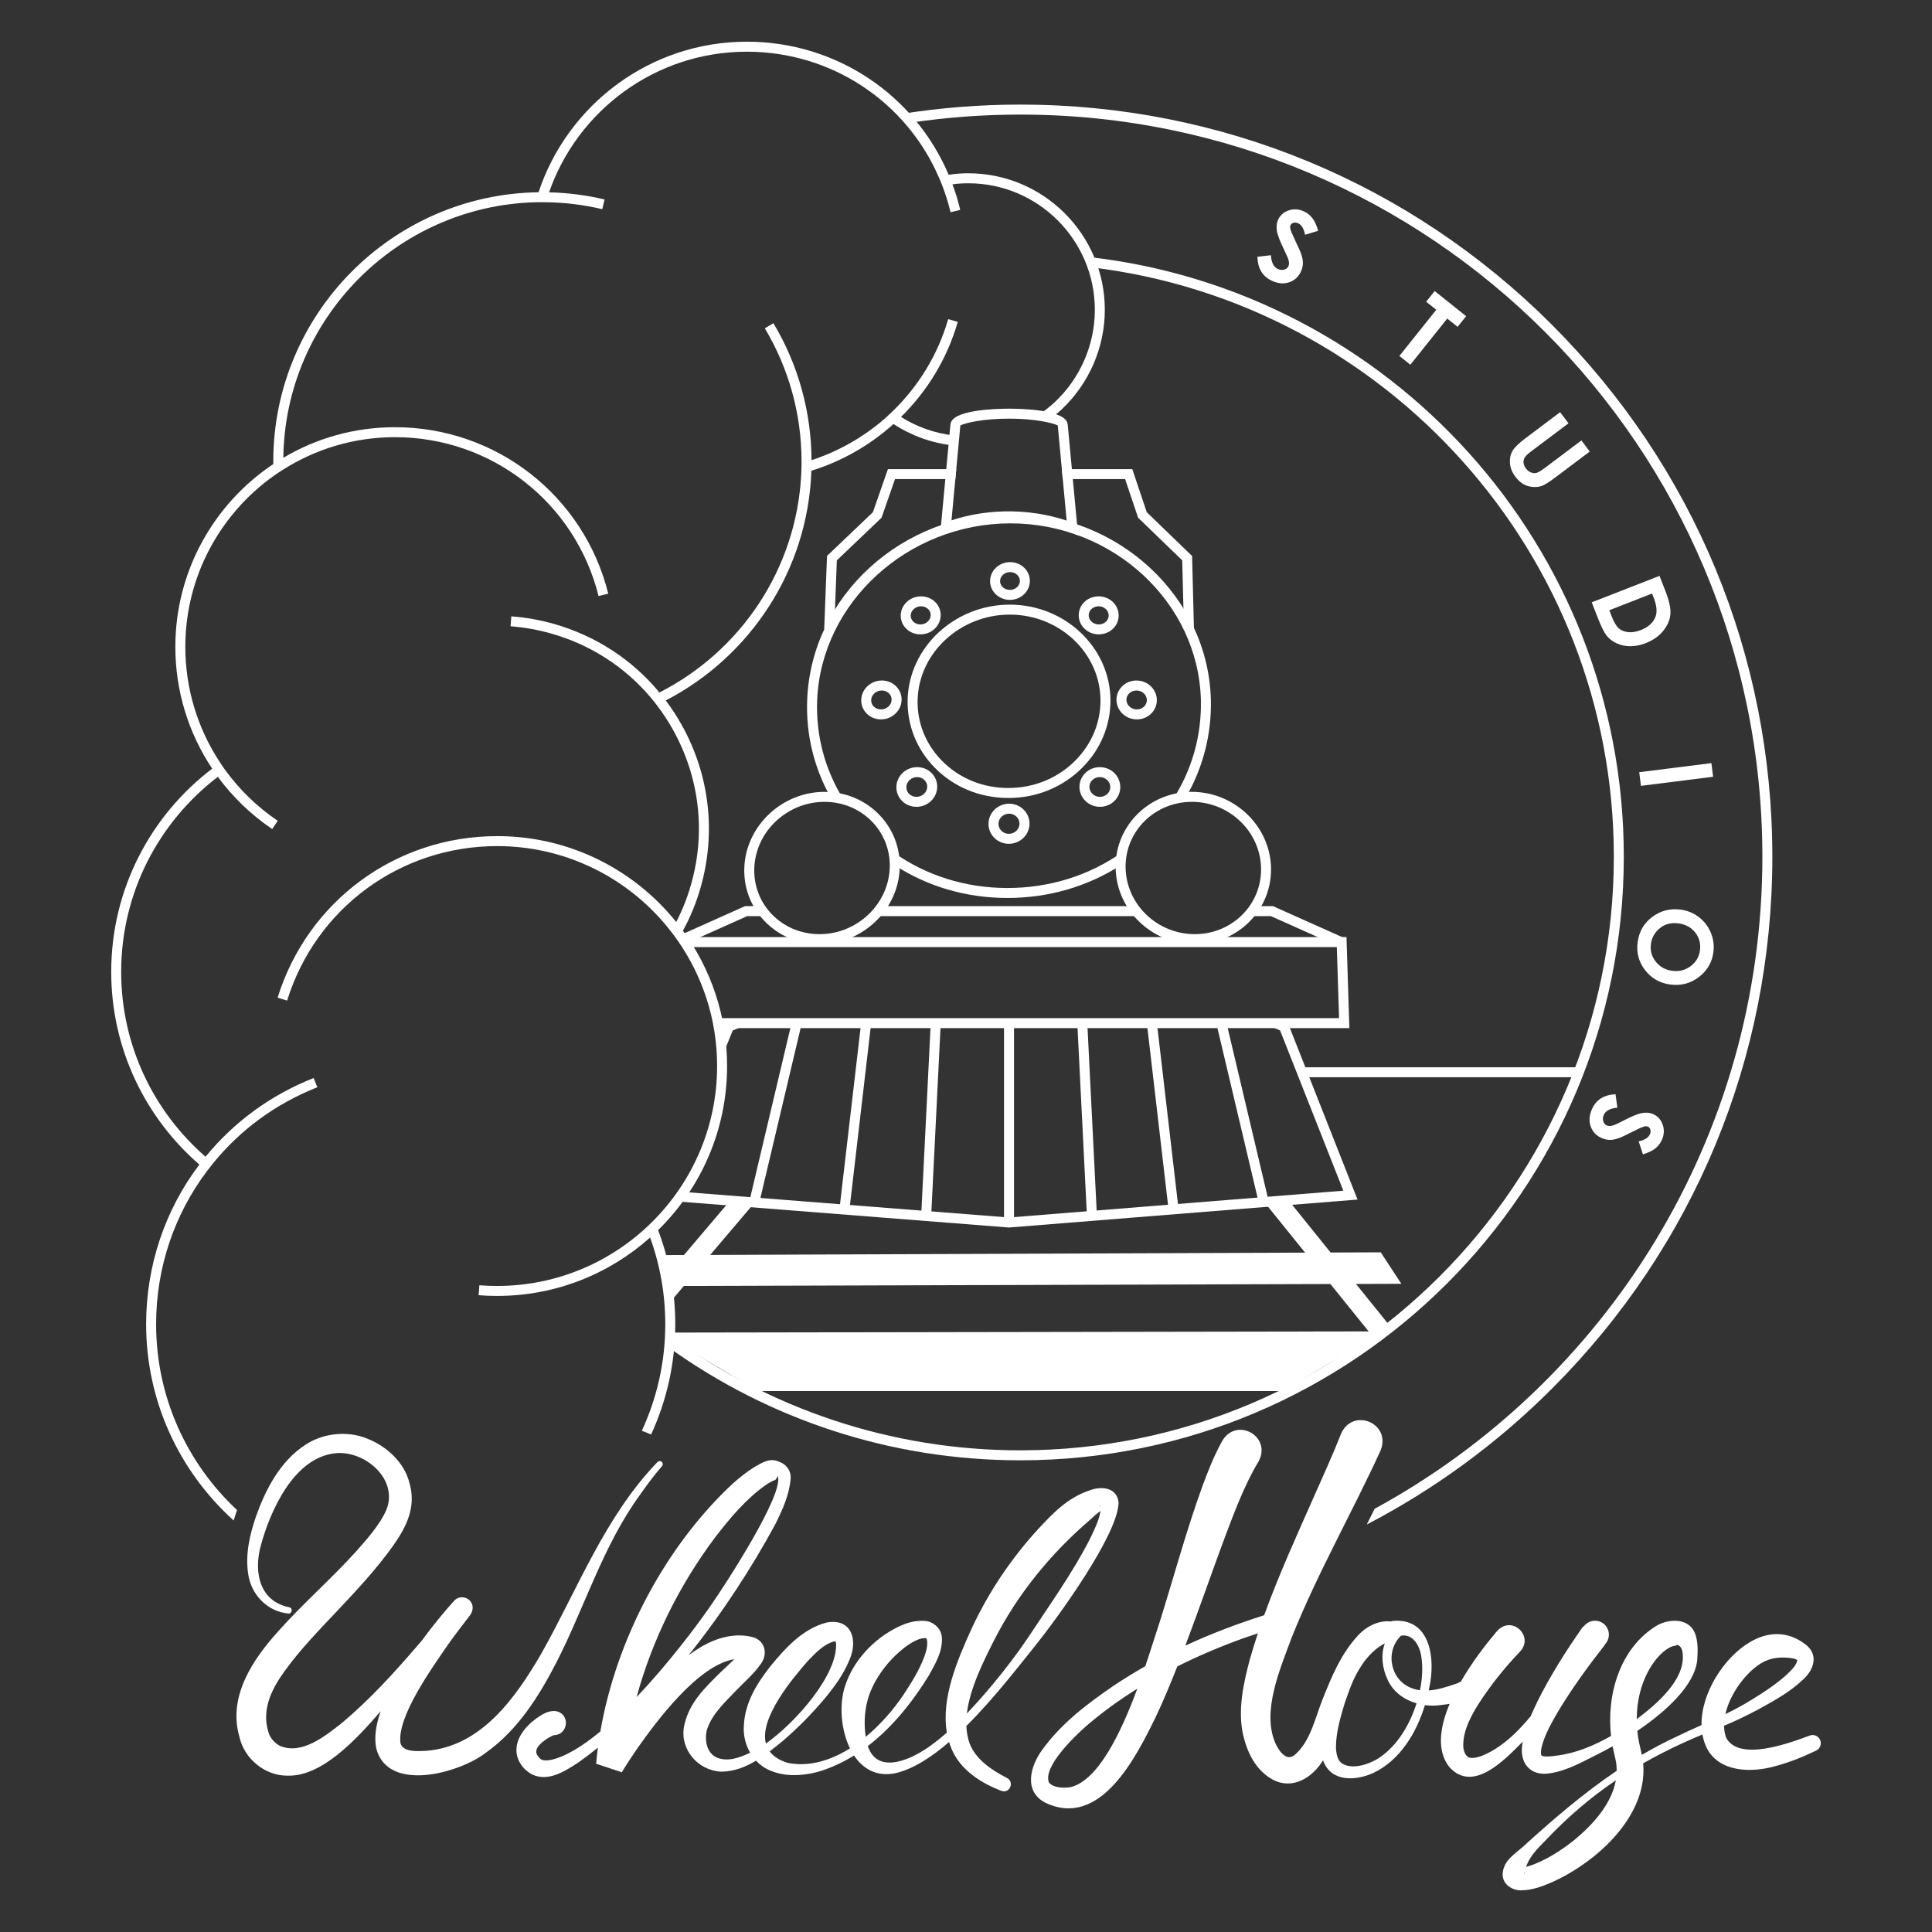 <?xml version="1.0" encoding="UTF-8"?>
<svg id="Layer_1" data-name="Layer 1" xmlns="http://www.w3.org/2000/svg" viewBox="0 0 1500 1500">
  <rect x="0" y="0" width="1500" height="1500" fill="#333333" stroke="none"/>
  <defs>
    <style>
      .cls-1 {
        fill: #fff;
        stroke-width: 0px;
      }
    </style>
  </defs>
  <path class="cls-1" d="m782.83,619.54c-22.01,0-42.35-8.41-57.26-23.68-13.94-14.28-21.36-32.94-20.89-52.53.97-40.75,36.55-73.89,79.3-73.89s77.85,33.17,78.17,73.95c.15,19.59-7.56,38.23-21.71,52.49-15.14,15.26-35.6,23.67-57.61,23.67Zm1.15-142.36c-38.58,0-70.68,29.75-71.55,66.33h0c-.42,17.5,6.22,34.17,18.69,46.94,13.44,13.77,31.81,21.35,51.72,21.35s38.43-7.59,52.11-21.38c12.68-12.78,19.6-29.47,19.46-46.97-.28-36.54-31.87-66.27-70.42-66.27Z"/>
  <path class="cls-1" d="m784.06,465.74c-4.23,0-8.32-1.67-11.21-4.59-2.72-2.75-4.19-6.35-4.15-10.13h0c.09-8.05,7.05-14.59,15.53-14.59,4.22,0,8.29,1.66,11.18,4.57,2.72,2.73,4.2,6.32,4.18,10.09-.05,8.09-7.01,14.66-15.53,14.66Zm-7.61-14.64h0c-.02,1.7.66,3.33,1.91,4.6,1.44,1.46,3.52,2.3,5.7,2.3,4.27,0,7.77-3.12,7.79-6.96.01-1.69-.68-3.32-1.93-4.58-1.44-1.45-3.51-2.29-5.68-2.29-4.25,0-7.75,3.11-7.79,6.93Z"/>
  <path class="cls-1" d="m714.59,492.52c-3.96,0-7.9-1.42-10.86-4.26h0c-2.89-2.78-4.46-6.49-4.41-10.43.05-4.05,1.78-7.83,4.86-10.65,6.1-5.58,15.84-5.55,21.72.06,2.9,2.77,4.48,6.48,4.45,10.42-.04,4.05-1.75,7.83-4.82,10.66-3.05,2.8-7.01,4.21-10.94,4.21Zm-5.49-9.85c3,2.89,8.01,2.86,11.18-.06,1.48-1.37,2.31-3.15,2.32-5.03.02-1.79-.71-3.47-2.05-4.75-2.99-2.85-7.99-2.82-11.14.06-1.49,1.36-2.32,3.15-2.34,5.03-.02,1.78.7,3.47,2.03,4.75h0Z"/>
  <path class="cls-1" d="m683.99,558.54c-4.33,0-8.32-1.66-11.24-4.68-2.77-2.86-4.23-6.61-4.1-10.57.26-8.24,7.44-14.95,16-14.95,4.32,0,8.3,1.65,11.22,4.65,2.77,2.85,4.23,6.58,4.13,10.52-.22,8.28-7.4,15.02-16,15.02Zm.65-22.44c-4.42,0-8.13,3.34-8.26,7.44-.06,1.84.63,3.59,1.92,4.93,1.45,1.5,3.47,2.32,5.68,2.32,4.44,0,8.15-3.35,8.26-7.48.05-1.84-.64-3.58-1.94-4.91-1.45-1.49-3.46-2.31-5.67-2.31Z"/>
  <path class="cls-1" d="m711.53,626.41c-4.06,0-8.1-1.5-11.13-4.5-2.92-2.9-4.5-6.74-4.45-10.84.05-4.2,1.8-8.13,4.93-11.07,6.26-5.88,16.25-5.86,22.27.06,2.94,2.89,4.54,6.73,4.5,10.83-.04,4.19-1.78,8.13-4.89,11.08h0c-3.13,2.96-7.19,4.44-11.22,4.44Zm.53-23.08c-2.1,0-4.23.77-5.88,2.32-1.58,1.48-2.46,3.45-2.49,5.52-.03,1.97.74,3.83,2.16,5.23,3.1,3.07,8.29,3.04,11.57-.06h0c1.57-1.49,2.45-3.45,2.47-5.52.02-1.98-.75-3.83-2.18-5.23-1.53-1.51-3.58-2.26-5.65-2.26Z"/>
  <path class="cls-1" d="m783.28,655.12c-4.34,0-8.38-1.67-11.38-4.71-2.91-2.94-4.49-6.82-4.44-10.92.09-8.54,7.27-15.49,16.01-15.49,4.32,0,8.35,1.66,11.36,4.68,2.9,2.92,4.49,6.78,4.47,10.87-.05,8.59-7.23,15.57-16.01,15.57Zm.19-23.37c-4.51,0-8.22,3.51-8.26,7.82-.02,2.02.76,3.93,2.2,5.39,1.54,1.55,3.62,2.41,5.87,2.41,4.53,0,8.24-3.53,8.26-7.86h0c.01-2.01-.78-3.91-2.22-5.36-1.54-1.54-3.62-2.4-5.86-2.4Z"/>
  <path class="cls-1" d="m854.01,626.41c-4.04,0-8.09-1.49-11.19-4.46-3.05-2.93-4.73-6.84-4.74-11,0-4.13,1.64-8.01,4.65-10.91,6.11-5.89,16.1-5.91,22.27-.02h0c3.06,2.93,4.76,6.83,4.78,10.99.02,4.13-1.62,8.01-4.61,10.92-3.07,2.99-7.11,4.48-11.16,4.48Zm-.16-23.08c-2.08,0-4.16.76-5.74,2.28-1.48,1.43-2.29,3.32-2.29,5.33,0,2.04.84,3.96,2.36,5.42,3.22,3.1,8.41,3.1,11.57.02,1.47-1.43,2.28-3.33,2.27-5.33-.01-2.04-.86-3.97-2.38-5.42h0c-1.61-1.53-3.71-2.3-5.8-2.3Z"/>
  <path class="cls-1" d="m882.64,558.54c-8.64,0-15.74-6.76-15.82-15.08-.04-3.92,1.48-7.65,4.28-10.48,2.95-2.99,6.95-4.63,11.25-4.63,8.6,0,15.69,6.73,15.82,15.01.06,3.94-1.45,7.68-4.25,10.53-2.96,3-6.96,4.66-11.28,4.66Zm-.29-22.44c-2.22,0-4.26.83-5.75,2.33-1.33,1.35-2.06,3.11-2.04,4.95.04,4.09,3.66,7.42,8.07,7.42,2.22,0,4.27-.83,5.76-2.35,1.33-1.35,2.06-3.12,2.03-4.97-.06-4.07-3.69-7.38-8.07-7.38Z"/>
  <path class="cls-1" d="m853.1,492.52c-3.94,0-7.89-1.41-10.91-4.23-3.01-2.81-4.67-6.57-4.68-10.58,0-3.98,1.63-7.71,4.59-10.5h0c5.96-5.6,15.7-5.61,21.72-.02,3.02,2.8,4.69,6.56,4.71,10.57.02,3.98-1.6,7.71-4.55,10.51-2.99,2.83-6.94,4.24-10.89,4.24Zm-5.69-19.66c-1.39,1.31-2.15,3.03-2.15,4.84,0,1.85.79,3.6,2.22,4.93,3.1,2.9,8.12,2.91,11.18.02,1.38-1.31,2.14-3.03,2.13-4.85,0-1.85-.8-3.6-2.24-4.93-3.1-2.89-8.1-2.88-11.14-.02h0Z"/>
  <path class="cls-1" d="m640.15,622.55c28.73,0,51.41,22.62,50.65,50.82-.77,28.53-25.19,51.9-54.54,51.9s-52-23.38-50.61-51.9c1.37-28.2,25.76-50.82,54.49-50.82m0-7.75c-32.76,0-60.67,26.1-62.23,58.19-.77,15.75,4.75,30.66,15.54,41.99,11.08,11.63,26.28,18.04,42.81,18.04,33.46,0,61.4-26.67,62.28-59.44.42-15.49-5.27-30.11-16.02-41.15-11.07-11.37-26.12-17.63-42.38-17.63h0Z"/>
  <path class="cls-1" d="m925.39,622.55c28.73,0,52.76,22.62,53.67,50.82.93,28.53-22.1,51.9-51.45,51.9s-53.39-23.38-53.7-51.9c-.31-28.2,22.74-50.82,51.47-50.82m0-7.75c-16.24,0-31.37,6.25-42.59,17.59-10.89,11.01-16.8,25.59-16.63,41.06.36,32.85,27.92,59.57,61.45,59.57,16.51,0,31.79-6.4,43.03-18.01,10.93-11.3,16.67-26.18,16.16-41.9-1.04-32.15-28.6-58.31-61.42-58.31h0Z"/>
  <rect class="cls-1" x="779.52" y="794.36" width="7.75" height="154.79"/>
  <rect class="cls-1" x="647.78" y="865.36" width="149.93" height="7.75" transform="translate(-181.19 1548.07) rotate(-87.16)"/>
  <rect class="cls-1" x="591.81" y="862.34" width="144.68" height="7.75" transform="translate(-273.19 1425.54) rotate(-83.35)"/>
  <rect class="cls-1" x="530.51" y="860.11" width="143.1" height="7.75" transform="translate(-377.4 1250.77) rotate(-76.68)"/>
  <rect class="cls-1" x="840.18" y="794.27" width="7.75" height="149.93" transform="translate(-42.34 43.22) rotate(-2.86)"/>
  <rect class="cls-1" x="898.77" y="793.88" width="7.75" height="144.68" transform="translate(-94.07 110.13) rotate(-6.64)"/>
  <rect class="cls-1" x="960.86" y="792.44" width="7.75" height="143.1" transform="translate(-172.97 245.26) rotate(-13.31)"/>
  <path class="cls-1" d="m828.96,329.56h-.05c-.74-11.36-34.91-12.27-45.47-12.27s-44.75.91-45.48,12.28h-.05s-8.08,86.49-8.08,86.49l6.05-2.68c.44-.2,44.08-19.1,95.35.09l5.79,2.17-8.05-86.08Zm-90.23,74.46l6.89-73.74-3.86-.36h0l3.86.36c4.25-2.05,18-5.25,37.81-5.25s33.56,3.2,37.81,5.25l3.86-.36h0l-3.86.36,6.91,73.9c-41.02-13.43-75.86-4.75-89.43-.16Z"/>
  <g>
    <path class="cls-1" d="m1023.42,179.19l-10.16,3.07c-.92-4.7-2.69-7.66-5.33-8.86-1.28-.59-2.49-.73-3.62-.41s-1.89.9-2.29,1.76c-.39.87-.47,1.82-.25,2.85.32,1.38,1.71,4.68,4.15,9.88,2.3,4.83,3.66,7.83,4.08,9.01,1.06,2.91,1.59,5.46,1.58,7.67-.01,2.21-.51,4.39-1.5,6.56-1.93,4.22-4.98,7.03-9.15,8.43-4.17,1.41-8.6,1.05-13.28-1.1-3.65-1.67-6.43-4.04-8.32-7.07-1.9-3.03-2.93-6.91-3.1-11.64l10.49-1.19c.39,5.67,2.19,9.25,5.41,10.71,1.68.77,3.31.93,4.9.47,1.59-.46,2.68-1.32,3.27-2.59.53-1.17.64-2.53.3-4.09-.33-1.56-1.41-4.21-3.25-7.95-3.51-7.13-5.5-12.3-6-15.53-.49-3.23-.18-6.07.95-8.54,1.63-3.56,4.39-5.99,8.27-7.29,3.88-1.31,7.81-1.04,11.8.78,2.56,1.18,4.73,2.89,6.5,5.15,1.78,2.24,3.29,5.56,4.56,9.94Z"/>
    <path class="cls-1" d="m1113.9,225.98l24.39,19.49-6.62,8.28-8.04-6.42-28.64,35.84-8.52-6.8,28.64-35.85-7.83-6.26,6.61-8.28Z"/>
    <path class="cls-1" d="m1211.29,320.02l6.49,8.62-29.19,21.96c-2.52,1.89-4.13,3.45-4.84,4.67-.72,1.23-1,2.58-.86,4.06.14,1.48.75,2.94,1.82,4.37,1.15,1.51,2.47,2.55,3.99,3.12,1.52.58,2.97.67,4.36.28s3.59-1.72,6.62-4l28.11-21.15,6.49,8.62-26.91,20.24c-4.55,3.42-7.88,5.53-10.03,6.35s-4.58,1.11-7.3.9c-2.72-.21-5.18-.96-7.39-2.25-2.2-1.3-4.24-3.18-6.12-5.69-2.46-3.27-3.86-6.68-4.18-10.24-.32-3.55.26-6.7,1.74-9.45,1.48-2.74,4.9-6.14,10.28-10.18l26.91-20.25Z"/>
    <path class="cls-1" d="m1288.42,447.11l4.64,11.86c2.98,7.65,4.25,13.7,3.81,18.16-.44,4.45-2.33,8.72-5.65,12.79-3.33,4.07-7.84,7.22-13.54,9.45-4.06,1.58-8.04,2.37-11.97,2.35-3.92-.03-7.47-.78-10.63-2.28-3.17-1.49-5.72-3.46-7.66-5.88-1.94-2.43-4.24-7.05-6.9-13.86l-4.71-12.05,52.62-20.55Zm-5.78,13.72l-33.19,12.96,1.82,4.65c1.79,4.58,3.61,7.69,5.47,9.34,1.86,1.65,4.28,2.65,7.27,3s6.31-.2,9.93-1.61c5.59-2.18,9.31-5.43,11.17-9.76,1.67-3.89,1.29-8.95-1.14-15.18l-1.33-3.39Z"/>
    <path class="cls-1" d="m1328.73,592.48l1.33,10.59-56.04,7.06-1.33-10.59,56.04-7.06Z"/>
    <path class="cls-1" d="m1330.27,739.32c-1.05,7.92-4.83,14.35-11.32,19.29-6.49,4.94-13.86,6.87-22.11,5.77-8.17-1.08-14.71-4.82-19.62-11.19-4.91-6.37-6.84-13.57-5.77-21.6,1.11-8.41,4.94-15,11.49-19.79,6.55-4.8,13.82-6.65,21.82-5.59,5.35.71,10.1,2.65,14.25,5.84,4.15,3.18,7.23,7.21,9.26,12.1,2.02,4.88,2.69,9.94,2,15.17Zm-10.42-1.5c.69-5.19-.53-9.78-3.67-13.79-3.13-4.01-7.48-6.38-13.04-7.12-6.19-.82-11.39.75-15.58,4.72-3.27,3.09-5.21,6.86-5.8,11.33-.67,5.06.58,9.61,3.76,13.65s7.45,6.42,12.81,7.12c5.33.71,10.08-.48,14.24-3.58,4.17-3.09,6.59-7.2,7.27-12.33Z"/>
    <path class="cls-1" d="m1275.57,896.24l-3.31-10.09c4.68-1.03,7.59-2.88,8.73-5.54.55-1.3.67-2.5.32-3.62-.34-1.12-.94-1.87-1.81-2.24-.87-.38-1.82-.43-2.85-.18-1.38.36-4.64,1.82-9.78,4.38-4.78,2.42-7.74,3.85-8.91,4.3-2.89,1.13-5.43,1.72-7.64,1.76-2.2.05-4.4-.4-6.59-1.34-4.26-1.82-7.14-4.81-8.65-8.95-1.51-4.13-1.25-8.57.78-13.3,1.59-3.7,3.88-6.53,6.87-8.5,2.99-1.96,6.85-3.09,11.56-3.38l1.44,10.46c-5.66.53-9.19,2.42-10.58,5.67-.73,1.7-.85,3.33-.36,4.92.49,1.57,1.38,2.65,2.68,3.2,1.18.51,2.54.57,4.09.21,1.55-.37,4.18-1.51,7.87-3.45,7.04-3.67,12.16-5.8,15.38-6.37,3.21-.57,6.06-.32,8.56.75,3.6,1.54,6.1,4.24,7.49,8.09,1.4,3.85,1.24,7.79-.49,11.81-1.11,2.59-2.77,4.81-4.97,6.63-2.21,1.83-5.48,3.43-9.84,4.8Z"/>
  </g>
  <g>
    <g>
      <path class="cls-1" d="m496.52,1161.12c5.46-7.87,11.25-15.65,17.46-22.81.83-.96.76-2.4-.17-3.28-.95-.9-2.45-.85-3.35.1-40.84,42.34-61.84,98.38-90.15,148.66-19.99,34.38-46.8,72.33-89.45,75.54-6.48.29-18.23,1.3-19.96-6.1-2.67-20.62,24.77-58.55,36.66-75.98,5.48-7.69,11.29-15.37,17.01-22.71,3.27-3.93,3.41-9.49-.87-12.77-3.65-2.75-8.84-2.03-11.6,1.63-.07.1-.15.2-.23.29l-.02-.02c-6.71,7.43-12.81,14.97-18.86,22.75-1.61,2.14-3.35,4.46-5.18,6.94-1.02,1.19-2.03,2.39-3.05,3.58-18.53,21.55-37.9,42.93-59.6,60.97-12.97,10.21-30.74,24.52-47.46,17.73-3.89-1.78-7.53-5.74-8.95-9.63-.51-1.56-1.01-3.65-1.38-5.24-3.25-15.92,4.38-30.58,13.63-43.38,12.18-16.88,26.82-31.84,41.31-47.23,15-15.88,30.12-32.12,42.95-50.14,10.23-14.46,18.02-29.89,12.71-48.36-3.97-16.4-17.9-28.85-33.11-34.82-15.39-6.2-34.09-4.18-47.8,4.93-19.62,12.71-30.87,34.69-38.32,55.61-4.86,14.17-8.35,29.24-6.09,44.45,2.16,16.01,14.72,29.34,31.15,30.9,3.06.28,3.78-4.24.69-4.86-22.97-4.64-27.46-26.93-22.23-47.08,7.57-28.28,26.33-70.07,59.21-72.59,22.63-1.56,48.17,20.83,38.39,44.31-5.1,11.47-14.8,22.33-23.41,32.05-19.2,21.28-40.86,40-60.14,61.65-19.62,21.61-39.71,50.78-30.39,82.44,3.87,17.15,20.09,30.25,37.57,29.98,26.4.7,53.06-28.01,72.09-50.06-3.64,10.3-5.28,20.34-3.41,29.14,9.23,34.43,64.61,18.82,84.75,3.31,25.07-17.68,41.6-44.11,55.31-70.78,21.97-43.1,35.79-89.7,64.28-129.14Z"/>
      <path class="cls-1" d="m430.19,1347.16s.03,0,.05,0c0,0-.02,0-.02,0-.01,0-.02,0-.03,0Z"/>
      <path class="cls-1" d="m805.11,1276.04c16.78-21.17,62.89-84.56,63.36-109.45-1.25-12.3-14.09-12.82-22.79-9.36-16.93,5.76-27.8,17.27-39.26,29.5-21.33,23.22-39,49.51-52.24,78.09-10.67,23.63-23.67,53.51-19.03,80.41-3.86,3.35-7.83,6.58-11.97,9.59-14.02,10.45-41.66,24.2-49.42.81,19.13-14.61,34.7-34.24,47.27-54.56,5.03-9.23,11.01-18.72,10.22-29.96-.46-6.89-6.85-12.26-13.16-12.63-11.78-.88-22.23,4.76-31.55,10.88-14.02,9.81-25.24,23.51-30.59,40.11-4.44,13.7-3.21,33.29,3.94,47.94-14.79,9.31-31.32,14.54-48.06,11.34-6.9-2.07-11.46-5.18-14.27-8.97,3.54-2.68,6.95-5.46,10.26-8.15,11.74-10.15,22.54-21.06,32.53-32.95,7.53-9.13,14.78-18.95,19.28-30.23,6.49-14.84,1.81-32.22-17.69-28.75-18.85,4.79-32.61,20.25-44.31,34.62-10.41,13.39-19.39,27.97-20.11,45.76-.51,7.06,1.27,14.44,4.9,20.72-8.3,3.95-17.46,7.23-25.87,3.8-8.02-3.61-9.49-13.52-7.87-21.01,3.78-12.69,14.33-22.1,23.54-31.79,6.14-6.32,13.67-12.79,18.78-20.38,5.05-7.21,3.16-17.13-5.88-20.16-14.26-3.91-28.23.18-40.36,7.1-3.48,2.09-6.83,4.32-10.08,6.66,26.27-32.71,49.25-68.31,67.34-101.74,5.4-10.95,10.78-22.53,11.81-35.03.51-6.07-2.96-11.32-9.14-13.44-7.07-3.32-13.54,1.15-18.89,4.17-6.34,3.93-11.81,8.37-17.04,13.01-52.25,48.77-90.27,120.7-102.65,192.3-13.94,11.55-27.49,19.95-39.1,22.22-2.66.44-5.16.35-6.47-.3-1.42-.7-2.84-2.61-3.6-3.84-2.8-5.18,4.62-10.5,9.03-13.22,1.13-.66,2.32-1.25,3.39-1.68.29-.12.56-.21.81-.3-.35.04-.73.03-1.61-.07.57.07,1.1.07,1.64.06.19-.06.38-.12.52-.15.15-.03.28-.04.16.01-.27.06-.46.11-.66.13,10.83-.17,12.99-16.41,1.28-18.64-6.13-.66-10.83,2.76-15.45,5.91-8.74,6.49-17.5,17.12-14.49,29.24,1.81,6.27,5.88,10.77,11.33,13.94,13.01,6.23,26.21-2.83,36.22-9.26,5.08-3.6,10.11-7.43,15.09-11.43-.54,4.15-1.02,8.3-1.38,12.44,0,0,19.95,6.64,19.95,6.64,3.69-6.1,7.86-12.45,12.04-18.53,14.65-20.71,46.92-64.61,75.31-69.27-3.63,3.65-7.79,7.37-10.85,10.32-11.98,11.96-24.4,23.37-28.18,41.77-3.4,18.06,10.95,34.5,28.92,35.23,9.86-.06,18.77-3.59,26.98-8.52,2.97,3.21,6.56,5.82,10.7,7.51,11.67,5.14,25.07,4.29,36.82,1.31,10.24-2.95,19.73-7.38,28.56-12.85,6.96,10.45,17.7,16.84,32.38,13.68,13.52-3.18,27.66-12.28,41.42-24.13.68,2.21,1.47,4.4,2.44,6.55,7.3,15.89,22.76,25.37,38.03,31.33,6.6,2.48,10.53-6.86,4.47-9.97-12.04-6.22-24.39-14.43-29.12-27.16-1.47-4.23-2.22-8.67-2.4-13.22,21.46-21.31,41.11-46.98,54.82-64.02Zm-210.44-123.18c2.39-1.62,4.93-3,6.9-3.72.94-.4,1.47-1.48,1.86-2.31.44-.8.16-1.17.33-1.02,5.79,13.4-41.45,85.8-51.75,100.44-11.86,17.24-33.83,46.14-57.75,71.37,12.2-44.65,33.19-86.97,60.96-124.01,11.56-14.99,24.1-29.99,39.46-40.75Zm32.4,136.84c6.4-6.54,12.63-13.41,20.96-15.39.31,0,0-.32.23-.33.18.08.67.76.85,1.93,1.36,24-30.81,61.1-54.48,77.77-5.17-19.68,20.46-50.26,32.45-63.98Zm47.83,26.06c5.38-14.85,16.85-29.38,30.4-38.78,4.18-2.68,8.84-5.36,13.49-5.14.16-.05.59.17.86,1.18.9,4.33-.57,9.16-2.18,13.67-3.92,10.28-9.85,19.82-15.95,29.03-7.49,11.18-17.61,23.01-29.35,32.73-1.7-10.73-.86-22.53,2.73-32.7Zm179.04-146.89c.19.4.32.84.4,1.3-.09-.12-.19-.23-.25-.35-.44-.8-.28-1.1-.15-.96Zm-82.16,104.71c18.15-35.78,44.05-67.43,74.38-93.47,2.72-2.54,5.41-5.04,8.23-6.96-.05.45-.1.9-.18,1.36-1.4,6.82-4.77,13.6-7.83,20.03-13.62,26.7-31.47,51.47-47.98,76.58-8.44,12.57-17.68,24.58-27.3,36.22-6.57,7.85-13.32,15.61-20.41,23,2.31-19.73,12.98-40.62,21.09-56.76Z"/>
    </g>
    <path class="cls-1" d="m1413.25,1351.14c-1.25-3.29-4.96-4.93-8.24-3.64-15.71,5.84-54.73,20.44-64.79,1.72-1.11-2.93-1.63-6.09-1.66-9.36,9.02-3.68,17.93-8.1,26.44-12.59,12.39-6.8,24.91-13.63,35.26-23.58,8.21-7.62,11.83-19.11,1.49-27-13.87-10.65-29.34-10.11-43.56-1.47-19.58,11.66-37.59,39.29-37.12,64.13-6.34,2.84-12.68,5.69-18.92,8.74-9.42,4.33-18.52,9.17-27.4,14.38-.92-4.37-2.19-8.78-2.82-13.14-.29-1.81-.51-3.65-.69-5.48,21.92-14.87,44.47-35.09,46.52-55.16.37-6.79.77-13.91-1.82-20.79-5.07-12.08-20.61-11.21-29.92-5.59-28.49,17.38-38.83,53.76-35.2,85.46-12.99,7.43-26.99,13.3-41.53,15.2-4.8.74-10.61,1.2-12.22.13-.6-.41-.4-.45-.61-1.32-.18-1.06-.05-3.06.42-5.14,2.17-9.22,7.56-18.76,12.47-27.24,10.8-18.1,23.66-35.76,36.67-52.34l-.11-.07c.32-.41.63-.81.95-1.22,3.29-4.2,3.04-10.29-.8-14.2-4.17-4.25-11-4.32-15.26-.14,0,0-2.36,2.32-2.36,2.32-12.87,18.39-24.61,36.97-34.75,57.2-1.85,3.86-3.64,7.66-5.27,11.51-3.85,4.62-7.88,9.07-12.15,13.28-7.38,7.01-16.11,13.67-25.39,17.35-4.35,1.75-8.95,2.31-10.74,1.23-2.23-1.15-3.39-4.1-3.91-6.77-1.93-17.09,13.2-37.43,23.22-51.11,6.23-8.08,13.23-16.39,20.23-23.64l-.02-.02c.12-.12.24-.24.36-.36,11.02-11.31-4.84-27.82-16.59-17.21-.5.56-1.02,1.16-1.54,1.77,0,0-.13-.11-.13-.11-.32.45-.64.92-.96,1.37-7.86,9.21-18.16,22.7-26.62,37.39-1.34.79-2.86,1.45-4.64,1.94-6.34,2.17-13.35,4.42-20.28,4.91.51-2.41.98-4.81,1.35-7.18,3.26-21.05-1.6-48.83-28.69-46.87-.77.07-1.44.25-2.06.48-9.61-1.19-19.56,4.19-25.65,11.01-13.29,14.56-20.34,31.79-27.36,49.44-5.83,14.53-9.35,32.42-21.38,42.94-6.68,5.92-12.72-3.01-15.45-9.35-10.41-24.64,3.93-57.37,12.94-81.81,19.99-49.85,46.48-96,68.98-145.09,8.32-21.14-21.59-33.53-30.74-12.9-6.27,15.97-13.7,32.32-20.97,48.66-13.46,30.42-27.37,60.85-38.73,92.25-20.87,6.63-41.37,14.4-61.2,23.6,10.42-27.56,20.39-56.33,29.09-79.83,7.97-21.13,16.24-44.07,27.6-62.87,10.91-19.34-16.47-35.24-27.92-16.46-6.62,11.96-11.13,23.58-15.46,35.22-12.39,34.17-21.89,69.27-32.61,103.64-2.92,8.76-6.89,21.8-11.8,36.29-8.49,4.82-16.82,9.93-24.96,15.4-20.43,14.04-40.13,28.89-54.98,49.42-9.12,12.35-15.03,32.08,2.37,41.18,42.81,20.38,70.56-35.72,85.71-66.64,5.58-11.76,11.2-25.15,16.74-39.21,16.83-8.43,34.24-15.74,51.87-22.08,3.54-1.24,7.11-2.44,10.68-3.6-2.24,6.74-4.36,13.53-6.3,20.38-4.92,18.61-9.49,39.08-5.16,58.53,3.19,13.64,9.92,27.66,23.11,34.72,15.66,8.2,30.93-1.9,38.95-15.07.08.23.14.46.22.69,6.35,16.51,25.43,15.25,38.87,9.12,20.62-9.85,33.32-30.84,39.99-52.63,4.04.54,8.14.53,12.09-.02,1.25-.14,3.82-.46,5.06-.65.7-.11,1.38-.22,2.06-.32-7.64,18.09-10.24,36.16-.4,48.88,18.53,21.01,43.51-5.83,57.18-19.58-.13.69-.27,1.36-.38,2.07-2.36,14.59,6.29,25.05,21.3,22.56,14.44-2.15,26.9-9.78,39.67-16.05,2.78-1.43,5.86-3.1,9.13-4.95.82,4.27,2,8.56,2.78,12.78.3,2.11.42,4.2.41,6.26-26.05,17.6-50.07,38.27-73.32,59.47-6.61,5.77-14.84,10.54-15.25,21,.02,8.11,7.95,12.62,14.62,12.34,8.4-.07,16.39-3.17,23.34-6.13,10.81-4.8,20.67-10.86,29.94-17.9,22.67-17.29,43.97-44.14,41.21-74.55,14.49-8.29,29.75-15.64,46.02-22.4.63,3.52,1.67,6.94,3.21,10.19,9.75,19.59,35.46,19.52,53.37,14.37,11.22-2.98,21.7-7.22,31.76-12.1,2.91-1.42,4.33-4.87,3.16-7.96Zm-582.07,36.39c-5.32.91-13.3.61-16.78-3.54-4.83-12.21,19.38-35.38,28.61-43.61,12.52-10.82,25.94-20.52,39.99-29.27-12.87,34.71-30.5,71.3-51.83,76.42Zm272.43-100.64c1.17,8.26.58,16.93-1.15,25.4-2.16-.28-4.29-.8-6.37-1.62-16.79-6.1-21.01-28.6-8.3-40.75,9.18-1.52,14.65,7.66,15.82,16.96Zm-33,78.05c-7.74,4.92-21.44,9.65-29.36,3.67-2.84-2.44-4.01-7.34-4.01-12.71.13-11.24,3.54-22.91,6.88-33.85.05-.15.1-.31.15-.46,1.91-5.56,3.98-11.2,6.31-16.73,5.51-11.95,13.27-22.96,24.6-28.96-3.29,9.03-1.95,19.24,2.02,27.89,4.13,9.6,12.81,15.84,22.61,18.67-5.28,16.48-14.67,32.75-29.21,42.48Zm211.4-71.38c3.65-5.64,8.02-10.75,13.57-14.04,2.05-1.13,3.63-1.74,5.28-1.74.17.01.16-.15.35-.35.18-.2.6-.38,1.24-.27,2.81.85,3.91,4.16,4.01,7.22,1.8,19.79-19.91,38.49-35.69,50.33.02-14.5,3.56-29.01,11.24-41.15Zm-98.57,160.37c.02-.18.08-.4.12-.59.1.42.13.78.11.99-.14.87-.34.3-.23-.4Zm39.09-25.58c-7.88,6.42-16.56,12.13-25.56,16.48-4.16,1.93-8.2,3.69-12.21,4.59.21-.54.44-1.09.69-1.63,3.02-7.44,8.82-13.12,14.45-18.83,17.39-18.44,35.38-33.68,54.63-46.71-3.28,18.32-17.67,34.25-31.99,46.11Zm145.07-137.15c7.52-4.54,15.72-4.88,23.86-3.75,1.99.3,3.56,1.1,3.79,1.26.12.08.16-.09.21.15-.77,4.58-5.55,8.69-9.08,12.06-7.7,6.86-16.73,12.84-25.89,18.43-6.74,4.28-13.76,8-20.91,11.47,3.61-16.01,16.17-32.68,28.02-39.62Z"/>
  </g>
  <path class="cls-1" d="m988.37,703.53h-13.62c-1.73,2.74-3.75,5.32-5.99,7.75h17.95l52.61,23.54,3.16-7.07-54.12-24.21Z"/>
  <g>
    <path class="cls-1" d="m784.54,406.34c79.67,0,145.98,61.53,147.82,137.17.67,27.49-6.91,54.06-21.65,77.11,3.29-.87,6.66-1.46,10.12-1.73,13.2-22.93,19.93-48.84,19.28-75.58-1.94-79.8-71.73-144.72-155.57-144.72s-154.56,63.54-157.84,144.66c-1.08,26.76,5.24,52.69,18.09,75.64,3.43.27,6.78.87,10.04,1.73-14.35-23.04-21.49-49.59-20.38-77.06,3.06-75.67,70.39-137.23,150.09-137.23Z"/>
    <path class="cls-1" d="m871.23,661.71c-25.56,18-56.33,27.73-89.03,27.73s-63.27-9.72-88.53-27.7c.64,3.27.95,6.62.97,10.02,25.46,16.53,55.56,25.42,87.56,25.42s62.2-8.88,87.91-25.39c.06-3.43.43-6.8,1.13-10.09Z"/>
  </g>
  <g>
    <path class="cls-1" d="m165.52,903.05c20.87-25.62,48.4-46.13,80.84-58.89l-2.84-7.18c-33.63,13.22-62.25,34.51-83.94,61.11-40.14-34.92-65.5-86.32-65.5-143.55,0-61.63,29.44-116.54,75.06-151.41,11.47,15.6,25.67,29.39,42.2,40.55l4.29-6.41c-15.76-10.64-29.29-23.81-40.24-38.69-1.55-2.07-3-4.18-4.39-6.35-17.46-26.29-27.12-57.49-27.12-89.99,0-54.7,27.12-103.21,68.6-132.76,2.48-1.76,5.01-3.41,7.54-5.01,25.11-15.86,54.86-25.05,86.68-25.05,74.95,0,139.94,50.73,158.02,123.36l7.54-1.86c-18.96-76.09-87.04-129.24-165.56-129.24-31.66,0-61.32,8.63-86.73,23.76,1.39-107.86,88.18-195.52,195.73-198.41,1.81-.05,3.62-.05,5.42-.05.88,0,1.81,0,2.69.05,14.83.15,29.55,2.01,43.81,5.37l1.76-7.54c-14.05-3.31-28.51-5.22-43.08-5.53,22.11-63.54,82.6-109.2,153.57-109.2,65.6,0,123.36,38.69,148.82,97.01,1.09,2.38,2.07,4.8,3,7.23,2.53,6.61,4.65,13.38,6.3,20.4l7.54-1.81c-1.6-6.82-3.62-13.43-6.04-19.84,4.03-.57,8.11-.83,12.29-.83,54.14,0,98.25,44.06,98.25,98.25,0,27.07-11.36,53.26-31.2,71.75-3.68,3.45-7.64,6.5-11.73,9.3,5.57.27,10.68.67,11.37,1.21,1.93-1.56,3.86-3.13,5.68-4.83,21.33-19.99,33.63-48.2,33.63-77.43,0-58.48-47.58-106-106-106-5.17,0-10.28.36-15.24,1.14-26.34-62.04-87.3-103.31-156.67-103.31-75.26,0-139.27,49.07-161.74,116.9-113.8,1.6-205.95,94.69-205.95,208.9v2.12c-45.82,30.63-76.04,82.81-76.04,141.95,0,34.2,10.18,66.95,28.62,94.53-47.63,36.21-78.41,93.45-78.41,157.76,0,59.72,26.55,113.33,68.44,149.65-26.35,34.76-41.33,77.9-41.33,123.92,0,60.45,26.29,114.81,67.99,152.42.63-2.19,1.5-5.02,2.59-8.11-38.63-36.08-62.83-87.4-62.83-144.3,0-44.11,14.31-85.49,39.52-118.91,1.55-2.07,3.15-4.13,4.8-6.15Z"/>
    <path class="cls-1" d="m740.06,338.05c-14.45-1.74-28.29-6.63-40.52-14.33,20.35-19.99,35.85-45.2,44.06-73.82l-7.44-2.12c-8.01,27.79-23.19,52.22-43.13,71.54-1.86,1.81-3.77,3.56-5.68,5.32-16.58,14.52-36.11,25.72-57.29,32.65-.16-37.55-10.38-74.33-29.6-106.36l-6.66,3.98c18.65,31.1,28.51,66.84,28.51,103.26v1.45c0,2.69-.1,5.37-.21,8.06-3.51,74.23-47.37,138.08-110.13,169.95-21.13-25.52-49.44-44.01-81.98-53.26-10.8-3.05-21.9-5.01-33.01-5.84l-.57,7.7c10.59.83,21.18,2.69,31.46,5.63,30.43,8.58,56.93,25.72,76.97,49.23,1.7,2.07,3.41,4.13,5.01,6.25,4.65,6.1,8.94,12.55,12.71,19.37,20.51,36.78,25.52,79.4,14,119.89-2.89,10.28-6.82,20.04-11.52,29.24-16.99-21.08-38.64-38.28-63.43-49.9-3.67-1.7-7.44-3.36-11.31-4.8-19.94-7.75-41.64-11.98-64.31-11.98-78.62,0-147.12,50.42-170.47,125.42l7.39,2.27c22.32-71.75,87.87-119.95,163.08-119.95,24.9,0,48.56,5.37,69.89,14.98,3.72,1.65,7.39,3.46,11,5.42,21.13,11.42,39.52,27.07,54.08,45.92,1.76,2.22,3.41,4.49,5.01,6.77,19.42,27.69,30.79,61.37,30.79,97.68,0,94.12-76.61,170.73-170.78,170.73-4.55,0-9.2-.16-13.79-.52l-.62,7.7c4.8.41,9.66.57,14.41.57,45.56,0,87.2-17.15,118.76-45.35,7.7,21.28,11.78,43.91,11.78,67.31,0,29.54-6.56,57.56-18.22,82.75,2.44.87,4.84,1.82,7.2,2.89,12.01-26.09,18.77-55.08,18.77-85.64,0-25.41-4.6-50.11-13.33-73.04,33.06-32.44,53.57-77.54,53.57-127.39,0-39.26-12.71-75.57-34.3-105.07,5.79-10.54,10.43-21.85,13.84-33.89,12.04-42.51,6.82-87.2-14.72-125.78-3.77-6.71-7.9-13.12-12.45-19.11,65.14-33.73,110.39-100.73,113.08-178.37,23.71-7.33,45.46-19.78,63.74-36.26,13.87,9.09,29.75,14.78,46.35,16.64v-7.78Z"/>
  </g>
  <g>
    <polygon class="cls-1" points="742.45 364.23 689.38 364.23 677.71 397.67 642.09 431.63 639.91 488.52 647.66 488.82 649.72 435.07 684.41 401.98 694.89 371.97 741.73 371.97 742.45 364.23"/>
    <polygon class="cls-1" points="925.54 431.67 890.36 397.7 879.11 364.23 824.42 364.23 825.15 371.97 873.54 371.97 883.62 401.95 917.88 435.04 919.21 487.88 926.96 487.69 925.54 431.67"/>
  </g>
  <polygon class="cls-1" points="1072 972.3 514.05 974.45 513.57 974.78 518.12 998.45 1088.01 996.75 1072 972.3"/>
  <polygon class="cls-1" points="999.96 794.36 980.45 794.36 993.87 800.04 1042.96 924.45 783.4 945.27 530.46 925.4 525.27 932.76 783.1 953.02 783.4 953.04 1054 931.34 999.96 794.36"/>
  <polygon class="cls-1" points="582.43 794.36 562.86 794.36 559.09 803.62 561.46 818.36 568.91 800.05 582.43 794.36"/>
  <polygon class="cls-1" points="1045.41 727.58 531.18 727.58 535.09 735.33 1037.9 735.33 1039.65 790.49 557.49 790.49 559.25 798.24 1047.65 798.24 1045.41 727.58"/>
  <path class="cls-1" d="m879.48,703.53h-194.7c-1.9,2.77-4.04,5.35-6.38,7.75h207.35c-2.31-2.4-4.41-4.98-6.27-7.75Z"/>
  <path class="cls-1" d="m578.42,703.53l-49.26,22.04,4.06,6.67,46.86-20.96h15.3c-2.2-2.43-4.18-5.01-5.87-7.75h-11.09Z"/>
  <path class="cls-1" d="m845.36,199.54l2.24,8.07c228.06,27.5,405.38,222.18,405.38,457.53,0,254.13-206.75,460.89-460.89,460.89-101.24,0-194.94-32.84-271.07-88.39l-1.08,9.05c76.72,54.82,170.66,87.09,272.14,87.09,258.82,0,468.64-209.82,468.64-468.64,0-240.81-181.64-439.16-415.37-465.6Z"/>
  <polygon class="cls-1" points="521.02 1034.61 520.53 1039.7 588.77 1080 995.77 1080 1074.16 1033.69 521.02 1034.61"/>
  <path class="cls-1" d="m1205.01,252.23c-110.29-110.29-256.94-171.03-412.91-171.03-30.8,0-61.23,2.41-91.09,7.06l6.52,6.89c27.61-4.06,55.84-6.19,84.57-6.19,318.23,0,576.2,257.97,576.2,576.2,0,218.56-121.73,408.6-301.05,506.27-2.03,4.09-4.06,8.17-6.09,12.2,52.38-27.26,100.89-62.6,143.85-105.56,110.29-110.29,171.03-256.93,171.03-412.91s-60.74-302.62-171.03-412.91Z"/>
  <polygon class="cls-1" points="1080.03 1030.63 998.6 929.69 980.04 931.36 1067.41 1039.66 1080.03 1030.63"/>
  <polygon class="cls-1" points="516.98 990.92 519.44 1011.96 586.27 933.24 567.24 931.71 516.98 990.92"/>
  <polygon class="cls-1" points="1009.32 828.62 1012.37 836.37 1224.84 836.37 1226.98 828.62 1009.32 828.62"/>
</svg>
